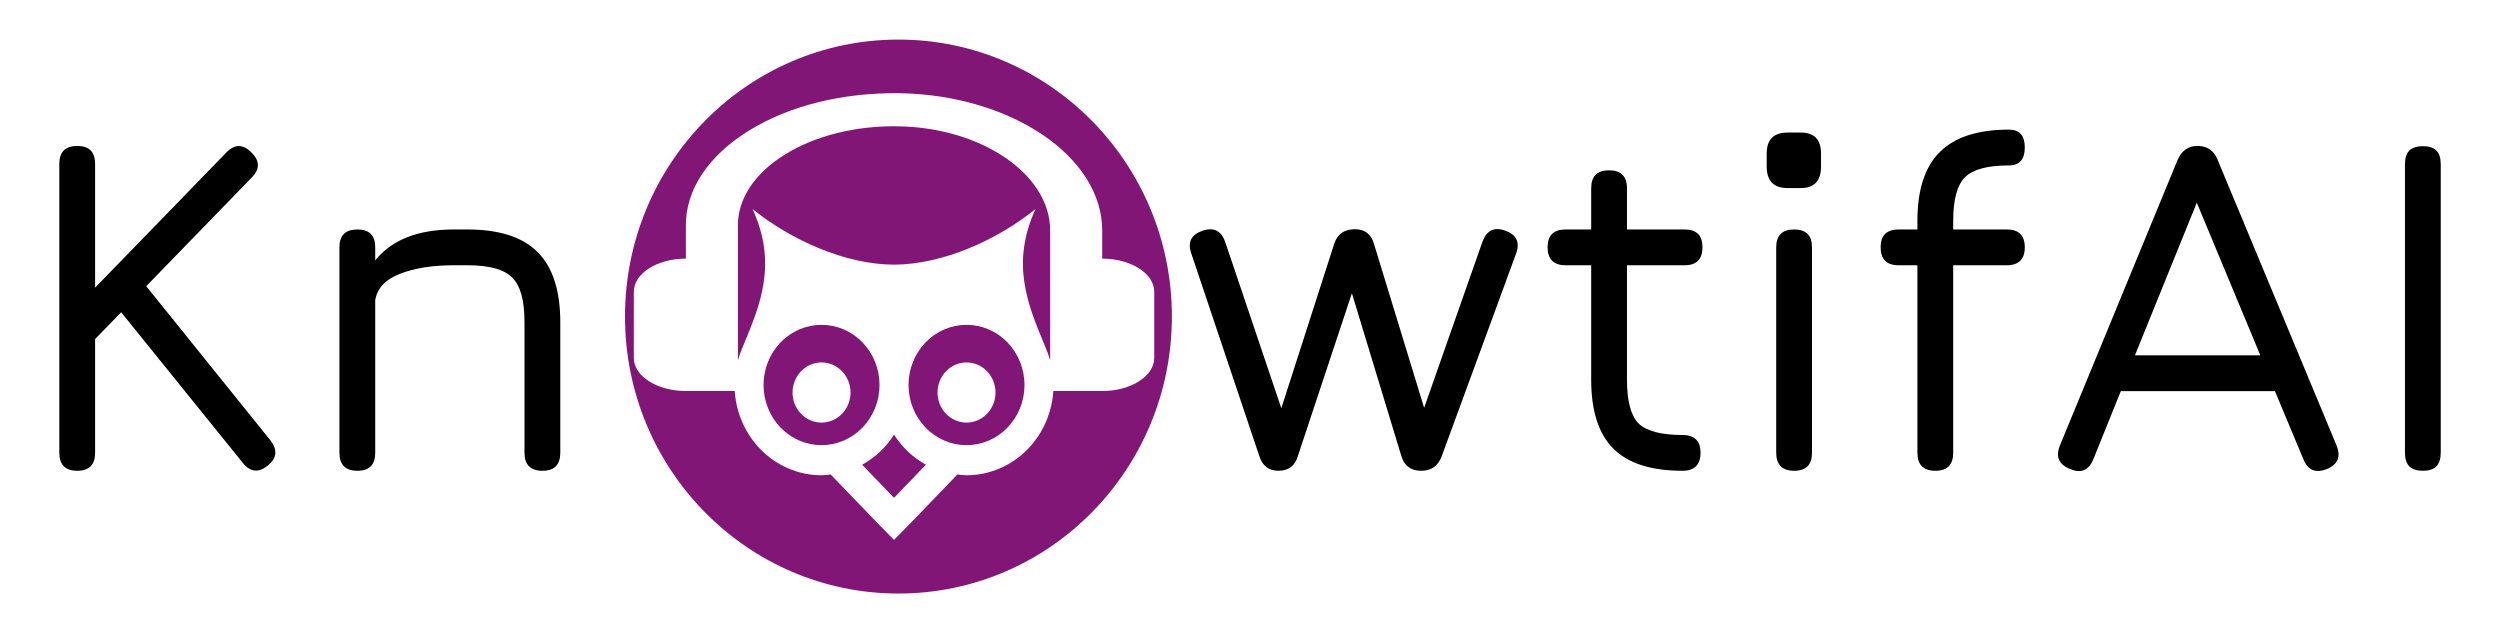 <svg width="154" height="39" viewBox="0 0 154 39" fill="none" xmlns="http://www.w3.org/2000/svg">
<path d="M4.763 29C4.023 29 3.653 28.63 3.653 27.89V10.1C3.653 9.36 4.023 8.99 4.763 8.99C5.493 8.99 5.858 9.36 5.858 10.1V17.72L13.928 9.41C14.438 8.87 14.953 8.86 15.473 9.38C16.013 9.89 16.023 10.41 15.503 10.94L9.008 17.63L16.658 27.125C17.108 27.705 17.058 28.22 16.508 28.67C15.938 29.14 15.423 29.09 14.963 28.52L7.463 19.235L5.858 20.885V27.89C5.858 28.63 5.493 29 4.763 29ZM22.019 29C21.279 29 20.909 28.63 20.909 27.89V15.23C20.909 14.5 21.279 14.135 22.019 14.135C22.749 14.135 23.114 14.5 23.114 15.23V16.04C24.134 14.77 25.749 14.135 27.959 14.135H28.799C30.749 14.135 32.189 14.6 33.119 15.53C34.049 16.46 34.514 17.9 34.514 19.85V27.89C34.514 28.63 34.149 29 33.419 29C32.679 29 32.309 28.63 32.309 27.89V19.85C32.309 18.5 32.054 17.58 31.544 17.09C31.044 16.59 30.129 16.34 28.799 16.34H27.959C26.639 16.34 25.534 16.515 24.644 16.865C23.754 17.205 23.244 17.745 23.114 18.485V27.89C23.114 28.63 22.749 29 22.019 29ZM78.761 29C78.161 29 77.766 28.7 77.576 28.1L73.376 15.59C73.146 14.91 73.381 14.45 74.081 14.21C74.771 13.98 75.236 14.215 75.476 14.915L79.106 25.67H78.761L82.196 14.99C82.396 14.41 82.816 14.12 83.456 14.12C84.076 14.12 84.471 14.425 84.641 15.035L87.866 25.58H87.566L91.316 14.9C91.576 14.19 92.046 13.96 92.726 14.21C93.426 14.46 93.646 14.935 93.386 15.635L88.811 28.1C88.591 28.7 88.171 29 87.551 29C86.911 29 86.501 28.695 86.321 28.085L83.126 17.57H83.441L79.946 28.1C79.856 28.41 79.706 28.64 79.496 28.79C79.286 28.93 79.041 29 78.761 29ZM103.642 29C101.712 29 100.292 28.545 99.382 27.635C98.472 26.725 98.017 25.31 98.017 23.39V16.34H96.442C95.702 16.34 95.332 15.97 95.332 15.23C95.332 14.5 95.702 14.135 96.442 14.135H98.017V11.6C98.017 10.86 98.382 10.49 99.112 10.49C99.852 10.49 100.222 10.86 100.222 11.6V14.135H103.777C104.507 14.135 104.872 14.5 104.872 15.23C104.872 15.97 104.507 16.34 103.777 16.34H100.222V23.39C100.222 24.71 100.462 25.61 100.942 26.09C101.432 26.56 102.332 26.795 103.642 26.795C104.002 26.795 104.277 26.885 104.467 27.065C104.657 27.235 104.752 27.51 104.752 27.89C104.752 28.63 104.382 29 103.642 29ZM110.119 11.585C109.259 11.585 108.829 11.145 108.829 10.265V9.455C108.829 8.595 109.259 8.165 110.119 8.165H110.929C111.759 8.165 112.174 8.595 112.174 9.455V10.265C112.174 11.145 111.759 11.585 110.929 11.585H110.119ZM110.524 29C109.784 29 109.414 28.63 109.414 27.89V15.23C109.414 14.5 109.784 14.135 110.524 14.135C111.254 14.135 111.619 14.5 111.619 15.23V27.89C111.619 28.63 111.254 29 110.524 29ZM119.222 29C118.482 29 118.112 28.63 118.112 27.89V16.34H116.957C116.217 16.34 115.847 15.97 115.847 15.23C115.847 14.5 116.217 14.135 116.957 14.135H118.112V13.61C118.112 11.69 118.572 10.275 119.492 9.365C120.412 8.445 121.832 7.985 123.752 7.985C124.402 7.985 124.727 8.35 124.727 9.08C124.727 9.82 124.402 10.19 123.752 10.19C122.442 10.19 121.542 10.43 121.052 10.91C120.562 11.39 120.317 12.29 120.317 13.61V14.135H123.617C124.357 14.135 124.727 14.5 124.727 15.23C124.727 15.97 124.357 16.34 123.617 16.34H120.317V27.89C120.317 28.63 119.952 29 119.222 29ZM127.522 28.895C126.822 28.615 126.612 28.13 126.892 27.44L134.137 9.86C134.387 9.28 134.797 8.99 135.367 8.99H135.442C136.012 9.02 136.402 9.31 136.612 9.86L143.932 27.44C144.212 28.13 144.012 28.615 143.332 28.895C142.642 29.165 142.162 28.965 141.892 28.295L140.137 24.095H130.642L128.947 28.295C128.667 28.975 128.192 29.175 127.522 28.895ZM131.512 21.89H139.237L135.322 12.485L131.512 21.89ZM149.255 29C148.885 29 148.605 28.91 148.415 28.73C148.235 28.54 148.145 28.26 148.145 27.89V10.115C148.145 9.735 148.235 9.455 148.415 9.275C148.605 9.095 148.885 9.005 149.255 9.005C149.625 9.005 149.9 9.095 150.08 9.275C150.26 9.455 150.35 9.735 150.35 10.115V27.89C150.35 28.26 150.26 28.54 150.08 28.73C149.9 28.91 149.625 29 149.255 29Z" fill="black"/>
<path fill-rule="evenodd" clip-rule="evenodd" d="M55.344 36.562C64.646 36.562 72.188 28.923 72.188 19.5C72.188 10.077 64.646 2.438 55.344 2.438C46.041 2.438 38.5 10.077 38.5 19.5C38.5 28.923 46.041 36.562 55.344 36.562ZM67.895 15.932V14.192C67.895 9.665 62.319 5.874 55.465 5.742C51.932 5.69 48.651 6.493 46.142 8.042C44.906 8.8 43.923 9.709 43.254 10.714C42.585 11.72 42.243 12.802 42.249 13.894V15.932C40.481 15.932 39.043 16.847 39.043 17.971V22.048C39.043 23.172 40.481 24.087 42.249 24.087H45.26C45.347 25.426 45.898 26.692 46.818 27.647C47.823 28.69 49.186 29.276 50.607 29.276C50.795 29.266 50.982 29.257 51.17 29.229L53.813 31.972L55.072 33.26L56.332 31.972L58.975 29.229C59.163 29.257 59.35 29.266 59.538 29.276C60.959 29.276 62.322 28.69 63.327 27.647C64.248 26.692 64.799 25.426 64.885 24.087H67.895C69.663 24.087 71.101 23.172 71.101 22.048V17.971C71.101 16.847 69.663 15.932 67.895 15.932ZM45.455 13.894V22.202C45.53 21.931 45.625 21.663 45.74 21.399L45.813 21.223C46.845 18.742 47.891 16.224 46.356 12.875C48.714 14.784 52.072 16.294 55.072 16.303C58.073 16.294 61.431 14.784 63.789 12.875C62.254 16.224 63.3 18.742 64.332 21.223L64.405 21.399C64.519 21.662 64.614 21.929 64.689 22.199V14.192C64.689 10.755 60.509 7.879 55.367 7.781C54.079 7.754 52.796 7.893 51.594 8.189C50.392 8.486 49.297 8.933 48.374 9.505C47.446 10.073 46.71 10.755 46.208 11.509C45.706 12.264 45.45 13.075 45.455 13.894ZM55.072 26.774C55.573 27.552 56.242 28.192 57.037 28.627L55.072 30.666L53.108 28.627C53.903 28.192 54.581 27.552 55.072 26.774ZM59.538 22.326C59.064 22.326 58.61 22.521 58.275 22.869C57.94 23.216 57.752 23.688 57.752 24.179C57.752 24.671 57.94 25.142 58.275 25.49C58.61 25.837 59.064 26.032 59.538 26.032C60.012 26.032 60.466 25.837 60.801 25.49C61.136 25.142 61.324 24.671 61.324 24.179C61.324 23.688 61.136 23.216 60.801 22.869C60.466 22.521 60.012 22.326 59.538 22.326ZM50.607 22.326C50.133 22.326 49.679 22.521 49.344 22.869C49.009 23.216 48.821 23.688 48.821 24.179C48.821 24.671 49.009 25.142 49.344 25.49C49.679 25.837 50.133 26.032 50.607 26.032C51.081 26.032 51.535 25.837 51.87 25.49C52.205 25.142 52.393 24.671 52.393 24.179C52.393 23.688 52.205 23.216 51.87 22.869C51.535 22.521 51.081 22.326 50.607 22.326ZM59.538 20.01C60.486 20.01 61.394 20.4 62.064 21.095C62.734 21.79 63.11 22.733 63.11 23.716C63.11 24.699 62.734 25.642 62.064 26.337C61.394 27.032 60.486 27.422 59.538 27.422C58.591 27.422 57.682 27.032 57.012 26.337C56.342 25.642 55.966 24.699 55.966 23.716C55.966 22.733 56.342 21.79 57.012 21.095C57.682 20.4 58.591 20.01 59.538 20.01ZM50.607 20.01C51.554 20.01 52.463 20.4 53.133 21.095C53.803 21.79 54.179 22.733 54.179 23.716C54.179 24.699 53.803 25.642 53.133 26.337C52.463 27.032 51.554 27.422 50.607 27.422C49.66 27.422 48.751 27.032 48.081 26.337C47.411 25.642 47.035 24.699 47.035 23.716C47.035 22.733 47.411 21.79 48.081 21.095C48.751 20.4 49.66 20.01 50.607 20.01Z" fill="#821676"/>
</svg>

